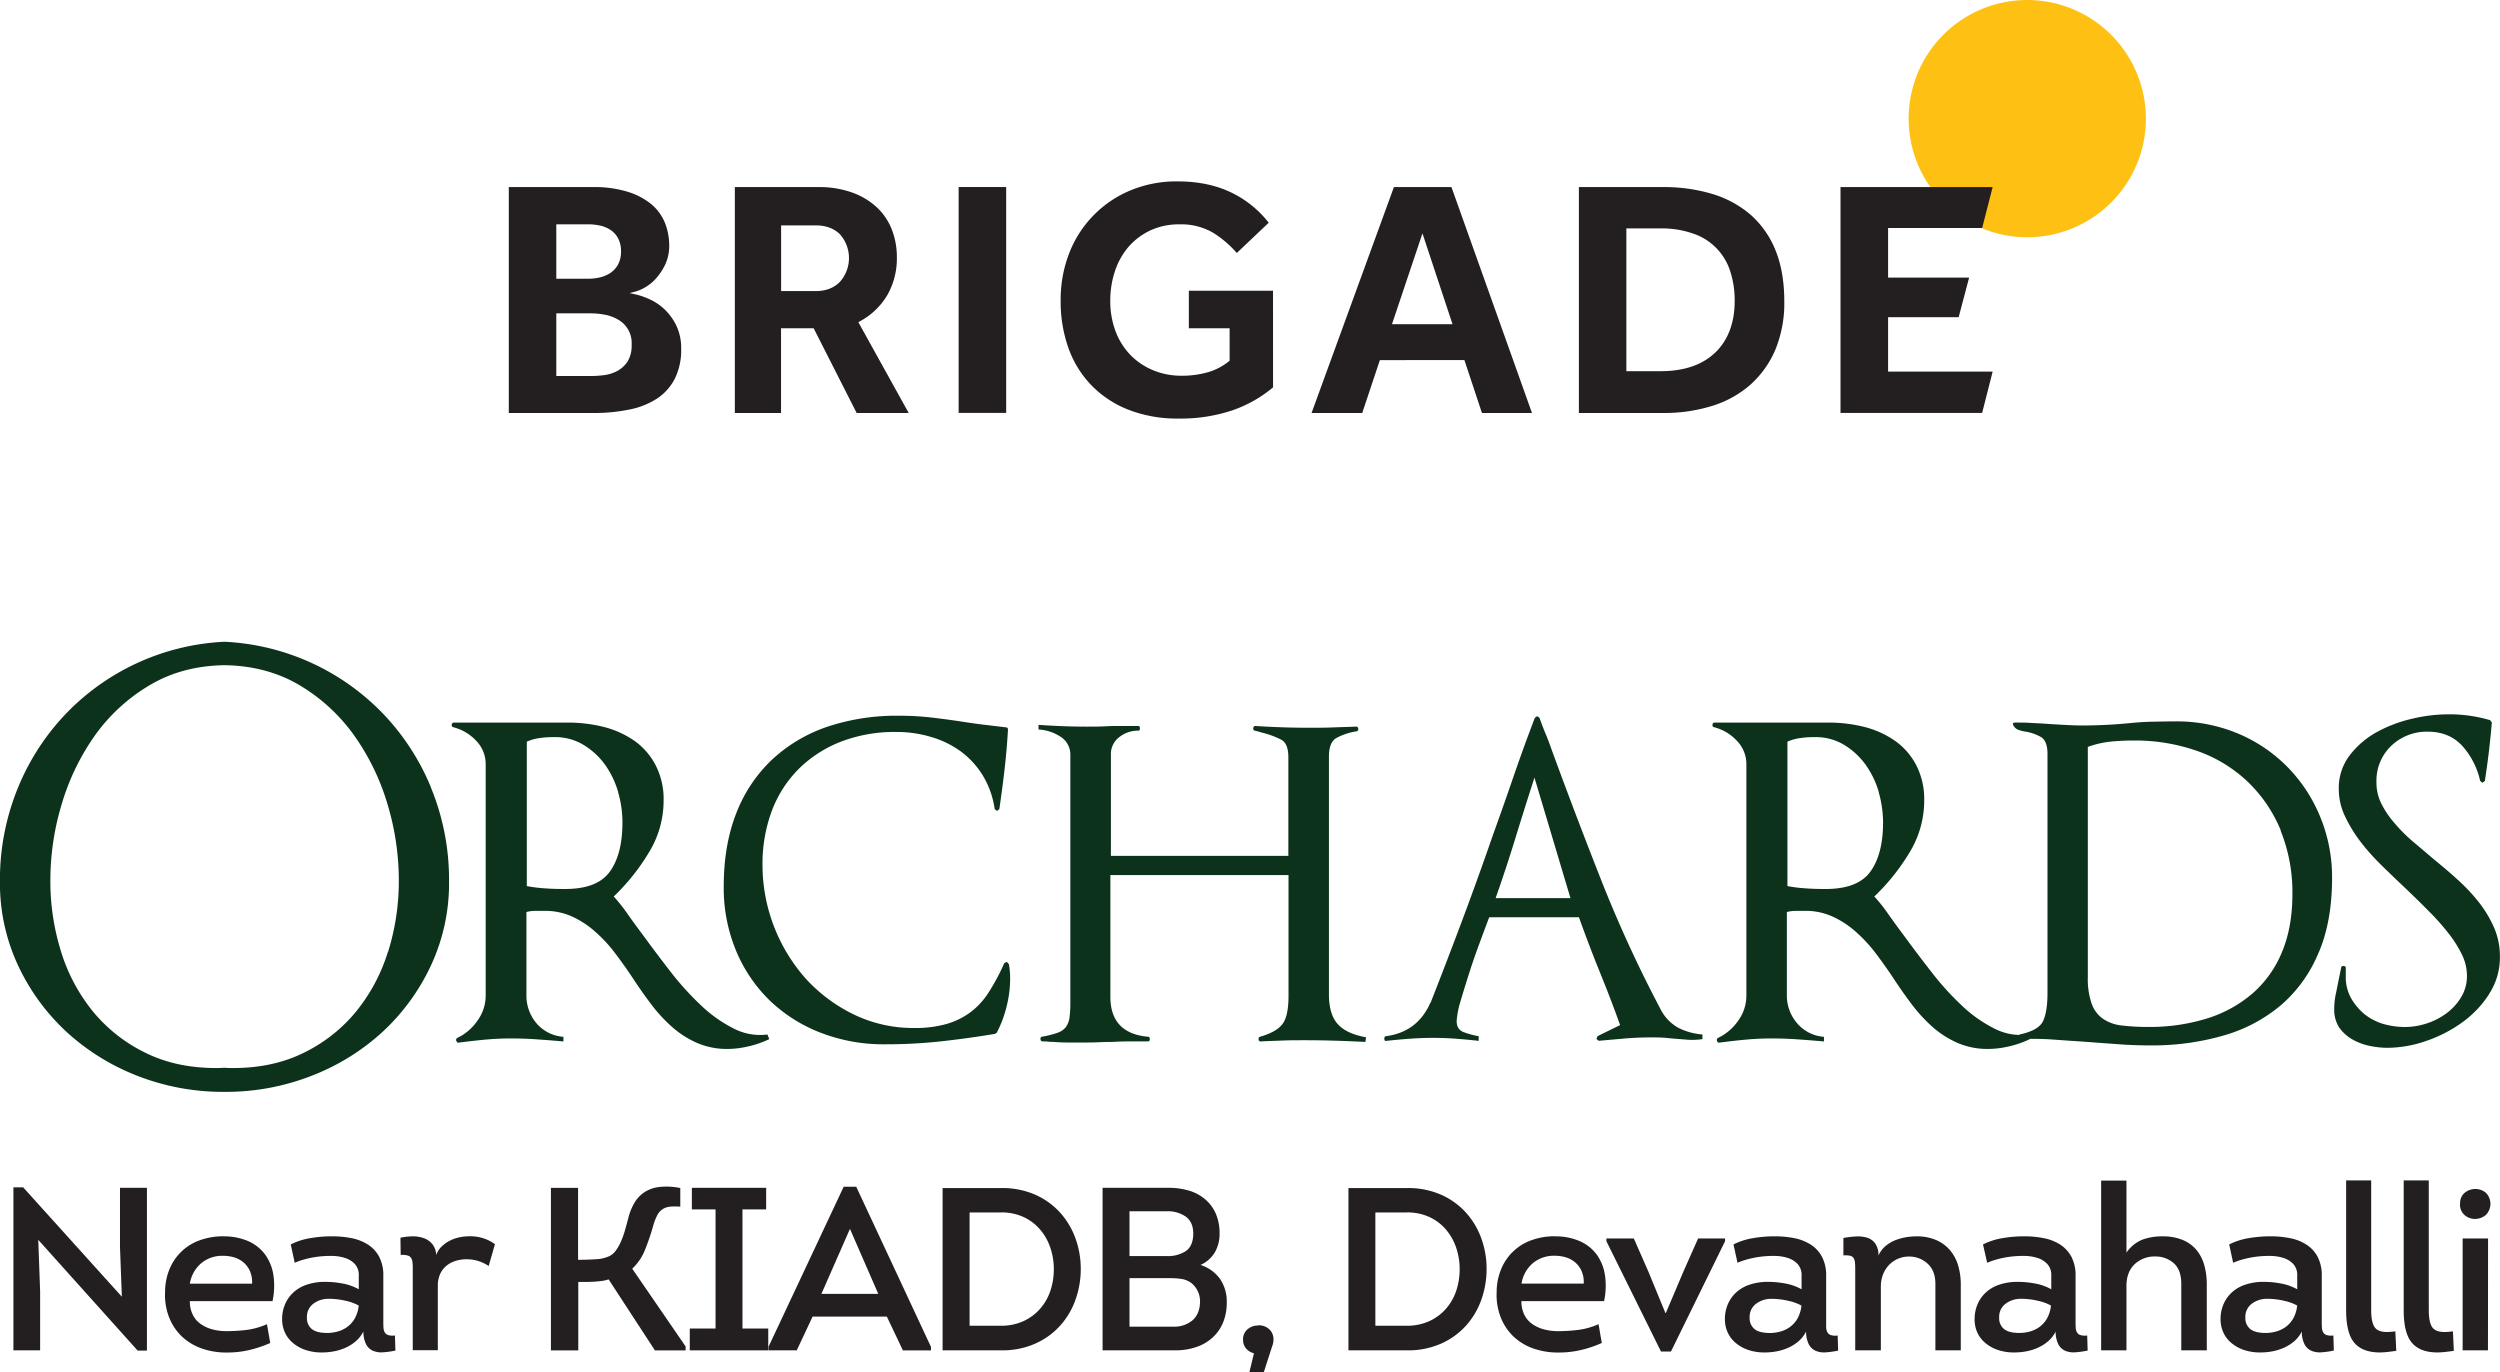 <svg id="Layer_1" data-name="Layer 1" xmlns="http://www.w3.org/2000/svg" xmlns:xlink="http://www.w3.org/1999/xlink" viewBox="0 0 1073.44 589.28"><defs><style>.cls-1{fill:none;}.cls-2{clip-path:url(#clip-path);}.cls-3{fill:#fec113;}.cls-4{fill:#231f20;}.cls-5{fill:#0d321b;}</style><clipPath id="clip-path" transform="translate(-131.68 -108.67)"><rect class="cls-1" width="1367.08" height="829.03"/></clipPath></defs><g class="cls-2"><path class="cls-3" d="M1002.18,108.67a50.94,50.94,0,1,0,50.9,50.94,51,51,0,0,0-50.9-50.94" transform="translate(-131.68 -108.67)"/><path class="cls-4" d="M421.49,271.13a27.49,27.49,0,0,0,2.67-12.66,22.72,22.72,0,0,0-2.07-10,24.35,24.35,0,0,0-5.1-7,23.28,23.28,0,0,0-6.38-4.3,32.78,32.78,0,0,0-6-2.09L402,234.5l2.62-.67a17.21,17.21,0,0,0,4.19-1.86,18.57,18.57,0,0,0,4.7-3.92,25.25,25.25,0,0,0,3.89-6,19.16,19.16,0,0,0,1.63-8,26.36,26.36,0,0,0-1.74-9.43,20.45,20.45,0,0,0-5.56-7.94,29.4,29.4,0,0,0-10.1-5.53A48.19,48.19,0,0,0,386.34,189H350.15v97h36.19a74.55,74.55,0,0,0,15.85-1.54,33.65,33.65,0,0,0,11.86-4.82,22.82,22.82,0,0,0,7.44-8.47m-50.95-66.19h13.73a23.9,23.9,0,0,1,4.93.53,13.27,13.27,0,0,1,4.56,1.85,10,10,0,0,1,3.31,3.63,11.67,11.67,0,0,1,1.26,5.68,11.51,11.51,0,0,1-1.26,5.54,10.44,10.44,0,0,1-3.22,3.61,14.08,14.08,0,0,1-4.47,1.93,21.72,21.72,0,0,1-5.11.6H370.54Zm30.54,59a12.11,12.11,0,0,1-4.41,4,16.39,16.39,0,0,1-5.68,1.77,43.57,43.57,0,0,1-5.38.37H370.54V243.22h15.07a32.12,32.12,0,0,1,5.56.54,17.55,17.55,0,0,1,5.65,2,11.53,11.53,0,0,1,6.07,10.94,12.82,12.82,0,0,1-1.81,7.28" transform="translate(-131.68 -108.67)"/><path class="cls-4" d="M499.51,286h22.35l-21.63-39,.87-.48a30.18,30.18,0,0,0,11.57-11.14,31.73,31.73,0,0,0,4.1-16.33,32.33,32.33,0,0,0-2.1-11.66,25.93,25.93,0,0,0-6.29-9.5,30.53,30.53,0,0,0-10.55-6.46A42,42,0,0,0,483,189h-35.8v97h19.84V249.61h14Zm-32.44-80.56h14.78c4.41,0,7.94,1.29,10.49,3.84a15.35,15.35,0,0,1,0,20.38c-2.57,2.67-6.1,4-10.51,4H467.07Z" transform="translate(-131.68 -108.67)"/><rect class="cls-4" x="411.62" y="80.31" width="20.41" height="96.98"/><path class="cls-4" d="M678.28,233.5H642.14v16.12h17.51v13.92l-.37.31a25.56,25.56,0,0,1-9.11,4.69,40.24,40.24,0,0,1-11.1,1.46,31.41,31.41,0,0,1-12.17-2.32,29,29,0,0,1-9.75-6.5A29.79,29.79,0,0,1,610.7,251a36.9,36.9,0,0,1-2.29-13.26,39.46,39.46,0,0,1,2-12.63,31,31,0,0,1,5.82-10.44,28.62,28.62,0,0,1,9.39-7.07A29.13,29.13,0,0,1,638.17,205a27.06,27.06,0,0,1,14.56,3.71,45.16,45.16,0,0,1,10,8.59l13.71-13a45.38,45.38,0,0,0-15.94-12.9c-6.6-3.22-14.42-4.85-23.21-4.85a51.37,51.37,0,0,0-20.38,3.94,47.79,47.79,0,0,0-26.18,27,55.27,55.27,0,0,0-3.63,20.26,59.84,59.84,0,0,0,3.41,20.56,44.34,44.34,0,0,0,10,16,45.21,45.21,0,0,0,15.88,10.36,57.79,57.79,0,0,0,21.37,3.72,69.85,69.85,0,0,0,23.19-3.57,55.08,55.08,0,0,0,17.35-9.83Z" transform="translate(-131.68 -108.67)"/><path class="cls-4" d="M760.45,263.26,768,286h21.48L754.9,189H730.19l-35.36,97h21.76l7.57-22.7Zm-18-54.38,12.91,39h-26Z" transform="translate(-131.68 -108.67)"/><path class="cls-4" d="M893.9,259a52.52,52.52,0,0,0,3.91-21c0-8.42-1.29-15.82-3.83-22a40.31,40.31,0,0,0-10.73-15.21,45.3,45.3,0,0,0-16.4-8.86A71.88,71.88,0,0,0,846,189H809.62v97h36.23a69.59,69.59,0,0,0,20.84-3,45.18,45.18,0,0,0,16.4-9A42.22,42.22,0,0,0,893.9,259m-25.7,1c-5.51,5.35-13.43,8.05-23.55,8.05H830v-61.3h14.64A40.55,40.55,0,0,1,858.78,209a25,25,0,0,1,15.83,16.18,40.42,40.42,0,0,1,1.9,12.71c0,9.34-2.8,16.79-8.31,22.15" transform="translate(-131.68 -108.67)"/><polygon class="cls-4" points="810.7 159.55 810.7 136.2 841 136.2 845.5 119.19 810.7 119.19 810.7 97.91 851.09 97.91 855.6 80.31 790.27 80.31 790.27 177.29 851.09 177.29 855.6 159.55 810.7 159.55"/><path class="cls-5" d="M453.09,557.93a38.47,38.47,0,0,1-9,1.13,32,32,0,0,1-13.47-2.74,41.13,41.13,0,0,1-10.7-7,65.69,65.69,0,0,1-8.83-9.71c-2.76-3.64-5.34-7.36-7.86-11.19q-3.48-5.24-7.34-10.34a61.83,61.83,0,0,0-8.46-9.2,40,40,0,0,0-9.95-6.6,27.83,27.83,0,0,0-12.06-2.5h-4a14.5,14.5,0,0,0-3.7.49v35.35A18.4,18.4,0,0,0,362,548a16.73,16.73,0,0,0,11.6,5.85v2c-3.82-.36-7.58-.63-11.35-.9s-7.49-.39-11.33-.39-7.48.19-11.07.52-7.26.77-11.06,1.24c-.51.18-.86,0-1.12-.61a1,1,0,0,1,.37-1.39,21.79,21.79,0,0,0,8.69-7.47,18.22,18.22,0,0,0,3.49-10.69V436.81a14.28,14.28,0,0,0-4.07-10.06,20.38,20.38,0,0,0-9.87-5.84.88.88,0,0,1-.61-1.13c.07-.58.36-.85.86-.85h49a63.13,63.13,0,0,1,15.19,1.82,40.63,40.63,0,0,1,13.19,5.88,29.49,29.49,0,0,1,9.2,10.45,31.8,31.8,0,0,1,3.51,15.43,42.68,42.68,0,0,1-6.6,22.66,90.12,90.12,0,0,1-14.82,18.43,69.86,69.86,0,0,1,6,7.58c2.15,3.05,4.51,6.27,7,9.59,3.64,5,7.51,10.11,11.55,15.33a125.77,125.77,0,0,0,12.84,14.16,57.81,57.81,0,0,0,13.95,9.94,24.67,24.67,0,0,0,14.67,2.66l.77,2a45.16,45.16,0,0,1-8.86,3.09m-56-109.16a39.23,39.23,0,0,0-5.59-11.69,31.54,31.54,0,0,0-9.23-8.56,23.53,23.53,0,0,0-12.69-3.37,41.09,41.09,0,0,0-6,.38,20.09,20.09,0,0,0-5.73,1.58v62a61.29,61.29,0,0,0,8.25,1c2.61.21,5.37.25,8.18.25,9.32,0,15.72-2.51,19.31-7.58s5.32-12.06,5.32-21a46.1,46.1,0,0,0-1.85-12.94" transform="translate(-131.68 -108.67)"/><path class="cls-5" d="M563.88,540.9a50.55,50.55,0,0,1-4.21,11.19l-.77.5c-7.95,1.34-15.84,2.4-23.63,3.26a220.48,220.48,0,0,1-23.66,1.22,74.63,74.63,0,0,1-27.62-5,65.24,65.24,0,0,1-21.93-13.94,64.22,64.22,0,0,1-14.4-21.4,70.32,70.32,0,0,1-5.23-27.41q0-17.65,5.34-31.35A62.79,62.79,0,0,1,463,435a65.89,65.89,0,0,1,23.67-14.2,93.6,93.6,0,0,1,31-4.81,120.12,120.12,0,0,1,13.59.73q6.58.76,13.06,1.74c3.32.51,6.57,1,9.71,1.37s6.32.76,9.45,1.13c.68,0,1,.32,1,1-.33,5.82-.83,11.61-1.49,17.3s-1.42,11.34-2.21,16.82l-1,.78-1-.78a38.5,38.5,0,0,0-5.09-14.41,36.55,36.55,0,0,0-9.48-10.36,41.27,41.27,0,0,0-12.72-6.2,51.23,51.23,0,0,0-14.77-2.15A64.38,64.38,0,0,0,493.08,427a53.22,53.22,0,0,0-18.17,11.55,51,51,0,0,0-11.72,18,65.08,65.08,0,0,0-4.11,23.57,73.69,73.69,0,0,0,18.41,48.57,67.71,67.71,0,0,0,20.67,15.51,58.49,58.49,0,0,0,26.14,5.87,49.36,49.36,0,0,0,13.87-1.75,31.89,31.89,0,0,0,10.28-5.08,32.22,32.22,0,0,0,7.82-8.59,94,94,0,0,0,6.63-12.44l1.12-.53.86,1c.18,1,.3,2,.39,3s.14,2,.14,3.19a49.14,49.14,0,0,1-1.53,12" transform="translate(-131.68 -108.67)"/><path class="cls-5" d="M718,556.06c-8.78-.46-17.5-.74-26.12-.74-3.17,0-6.28,0-9.32.13s-6.29.19-9.59.39a.88.88,0,0,1-.9-.89c0-.61.14-1,.65-1.13,5.14-1.48,8.44-3.5,10-6s2.22-6.41,2.22-11.71V484.39H608.45v52.26c0,10.45,5.39,16.21,16.17,17.17.51,0,.75.37.75,1s-.24,1-.75,1h-7.71c-2.33,0-4.8.07-7.46.22-1.83,0-4,.06-6.36.16s-4.52.1-6.34.1H590.5c-2.11,0-4.28-.07-6.45-.26-.68,0-1.45,0-2.37-.12a23,23,0,0,0-2.35-.1c-.51,0-.8-.32-.88-.89s.13-1,.63-1.13a40,40,0,0,0,6.45-1.6,7.87,7.87,0,0,0,3.76-2.47,8.81,8.81,0,0,0,1.61-4.16,46.28,46.28,0,0,0,.36-6.44v-106a9.12,9.12,0,0,0-4.36-8.23,19.16,19.16,0,0,0-9.31-3v-2c6.95.5,13.87.77,20.68.77,2.81,0,5.61,0,8.44-.16s5.64-.11,8.46-.11h5.24c.51,0,.72.33.72,1s-.21,1-.72,1a12.91,12.91,0,0,0-8.11,2.75,9.09,9.09,0,0,0-3.62,7.7v43.3h76.19V433.83c0-4-1.06-6.5-3.1-7.58a37.89,37.89,0,0,0-7.6-2.86c-.66-.14-1.28-.34-1.87-.52s-1.21-.33-1.88-.47a.87.87,0,0,1-.59-1.12c.07-.59.33-.89.87-.89,7.94.52,15.66.76,23.13.76,3.31,0,6.69,0,10.08-.14s6.74-.19,10.08-.35c.51,0,.78.29.89.87a1,1,0,0,1-.63,1.14,26,26,0,0,0-8.71,2.86c-2.18,1.21-3.25,3.91-3.25,8.07v102c0,5.63,1.23,9.89,3.72,12.71s6.57,4.74,12.21,5.75l-.26,1.95" transform="translate(-131.68 -108.67)"/><path class="cls-5" d="M856.1,555.08l-6.61-.52c-1.3-.14-2.65-.29-4.06-.36s-2.87-.09-4.39-.09c-3.78,0-7.6.12-11.43.45s-7.64.68-11.46,1l-1-.76.47-1.23,9.7-4.75c-2.8-7.84-5.75-15.48-8.81-23s-6-15.3-8.87-23.29H771.1c-.8,2.14-2,5.31-3.58,9.59s-3.15,8.6-4.63,13.2-2.81,8.87-4,12.95a38,38,0,0,0-1.76,8.81c0,2.51,1.08,4.13,3.26,4.86a36,36,0,0,0,6.2,1.65v2c-3.15-.36-6.4-.65-9.7-.91s-6.63-.37-10-.37-6.63.13-9.94.37-6.63.55-10,.91c-.53.14-.8-.11-.87-.76s.12-1.08.62-1.23c9.12-1.21,15.49-6,19.18-14.47v.25q7.14-18.17,13.93-36.32t13.18-36.65c3-8.26,5.88-16.53,8.71-24.75s5.82-16.44,9-24.77l1-.73,1,.73c.85,2.34,1.68,4.64,2.63,6.86s1.79,4.53,2.6,6.85q10.2,27.88,21.28,56a550,550,0,0,0,25.27,55,19.14,19.14,0,0,0,7.58,8.25,27.59,27.59,0,0,0,10.6,3v2a30.52,30.52,0,0,1-6.62.24M790.54,442.56c-2.84,8.82-5.54,17.37-8.11,25.75s-5.4,17-8.57,26H806Z" transform="translate(-131.68 -108.67)"/><path class="cls-5" d="M994.38,557.93a38.49,38.49,0,0,1-9.06,1.13,32.39,32.39,0,0,1-13.47-2.74,41.52,41.52,0,0,1-10.71-7,67.34,67.34,0,0,1-8.82-9.71q-4.11-5.46-7.84-11.19-3.5-5.24-7.34-10.34a64.18,64.18,0,0,0-8.48-9.2,39.79,39.79,0,0,0-10-6.6,27.6,27.6,0,0,0-12.05-2.5h-4a14.77,14.77,0,0,0-3.69.49v35.35A18.17,18.17,0,0,0,903.3,548a16.6,16.6,0,0,0,11.55,5.85v2c-3.81-.36-7.58-.63-11.31-.9s-7.52-.39-11.33-.39-7.52.19-11.09.52-7.26.77-11,1.24c-.52.18-.89,0-1.16-.61a1.05,1.05,0,0,1,.39-1.39,21.74,21.74,0,0,0,8.72-7.47,18.26,18.26,0,0,0,3.46-10.69V436.81a14.21,14.21,0,0,0-4.08-10.06,20.07,20.07,0,0,0-9.84-5.84.87.87,0,0,1-.6-1.13c.06-.58.36-.85.85-.85h49.05A63.05,63.05,0,0,1,932,420.75a40.62,40.62,0,0,1,13.17,5.88,29.57,29.57,0,0,1,9.23,10.45,32,32,0,0,1,3.49,15.43,42.67,42.67,0,0,1-6.59,22.66,90.16,90.16,0,0,1-14.83,18.43,68.65,68.65,0,0,1,6,7.58c2.17,3.05,4.49,6.27,7,9.59,3.65,5,7.53,10.11,11.59,15.33a122.7,122.7,0,0,0,12.8,14.16,57.62,57.62,0,0,0,13.95,9.94,24.7,24.7,0,0,0,14.67,2.66l.74,2a43.56,43.56,0,0,1-8.83,3.09m-56-109.16a38.33,38.33,0,0,0-5.61-11.69,31.68,31.68,0,0,0-9.2-8.56,23.55,23.55,0,0,0-12.71-3.37,41.54,41.54,0,0,0-6,.38,20,20,0,0,0-5.71,1.58v62a61.81,61.81,0,0,0,8.22,1c2.64.21,5.37.25,8.18.25,9.27,0,15.72-2.51,19.31-7.58s5.35-12.06,5.35-21a47.62,47.62,0,0,0-1.86-12.94" transform="translate(-131.68 -108.67)"/><path class="cls-5" d="M1127.28,517.6A59.66,59.66,0,0,1,1111.37,540a66.23,66.23,0,0,1-24.64,13.21,110.2,110.2,0,0,1-31.87,4.33c-4.31,0-8.72-.14-13.3-.48s-9-.64-13.37-1c-4.77-.32-9.61-.63-14.51-1s-9.76-.39-14.59-.24c-.47,0-.73-.34-.85-.9l.62-1.07c5.5-1.17,8.82-3.11,10.07-5.77s1.89-6.63,1.89-12V432.34c0-3.8-1-6.25-3-7.32a20,20,0,0,0-6-2.14,16,16,0,0,1-3.24-.75,3.78,3.78,0,0,1-2.24-1.74c-.69-1-.43-1.47.71-1.47,2.17,0,4.26,0,6.27.13s4,.19,6.2.34c2.47.18,5.22.34,8.24.51s5.79.27,8.44.27c3.32,0,6.65-.11,10-.27s6.65-.43,10-.74c3.13-.33,6.41-.55,9.83-.61s6.68-.14,9.85-.14a68.26,68.26,0,0,1,26.76,5.23A65.22,65.22,0,0,1,1113.87,438a66.2,66.2,0,0,1,14.05,21.4,68,68,0,0,1,5.1,26.28c0,12.26-1.9,23-5.74,32M1111,465.24a61.16,61.16,0,0,0-14.12-20.83,60.51,60.51,0,0,0-21.47-13.19,80.56,80.56,0,0,0-27.53-4.59c-3.28,0-6.66.15-10,.48a41.44,41.44,0,0,0-9.74,2.26v98.81a32.55,32.55,0,0,0,1.65,11.45,13.21,13.21,0,0,0,4.87,6.49,17.69,17.69,0,0,0,8,2.86,92.14,92.14,0,0,0,11.61.63,82.43,82.43,0,0,0,25-3.62,54.81,54.81,0,0,0,19.54-10.72,47.07,47.07,0,0,0,12.69-17.8c3-7.11,4.48-15.42,4.48-24.87a70.56,70.56,0,0,0-5.09-27.36" transform="translate(-131.68 -108.67)"/><path class="cls-5" d="M1200.5,535.43a44.7,44.7,0,0,1-11.7,12.3,58.76,58.76,0,0,1-15.67,8,51.51,51.51,0,0,1-16.33,2.85,39,39,0,0,1-7.84-.87,25,25,0,0,1-7.44-2.86,17.81,17.81,0,0,1-5.51-5.08,14.2,14.2,0,0,1-2.07-7.87,31.42,31.42,0,0,1,.59-6c.42-1.91.79-3.85,1.14-5.65l1.23-6c0-.52.34-.8,1-.8s1,.28,1,.8V528a18.43,18.43,0,0,0,2.24,9.19,24.89,24.89,0,0,0,5.7,6.86,23.79,23.79,0,0,0,8.12,4.26,33.93,33.93,0,0,0,9.33,1.33,30.34,30.34,0,0,0,9.23-1.49,29,29,0,0,0,8.56-4.36,23.65,23.65,0,0,0,6.38-7,17.34,17.34,0,0,0,2.47-9.12,20.89,20.89,0,0,0-2.24-9.3,50.87,50.87,0,0,0-6-9.35,100.91,100.91,0,0,0-8.5-9.47c-3.1-3.16-6.36-6.31-9.67-9.48-3.49-3.29-7-6.65-10.46-10.05a93.56,93.56,0,0,1-9.22-10.45,61.16,61.16,0,0,1-6.48-10.85,26.92,26.92,0,0,1-2.46-11.2,23.12,23.12,0,0,1,4.7-14.56,37.6,37.6,0,0,1,11.72-10,59.08,59.08,0,0,1,15.17-5.71,68.36,68.36,0,0,1,15.2-1.87,61.8,61.8,0,0,1,18.18,2.51l.74,1c-.67,8.11-1.65,16.52-3,25.11l-1,.77-1-.77a33.29,33.29,0,0,0-7.58-14.94c-3.73-4.12-8.69-6.22-14.85-6.22a22,22,0,0,0-15.79,6.1,20.71,20.71,0,0,0-6.32,15.58,20,20,0,0,0,2.1,9.19,38.79,38.79,0,0,0,5.5,8.19,68.16,68.16,0,0,0,7.81,7.89l9.22,7.83c3.51,2.86,7,5.78,10.32,8.85a76,76,0,0,1,9.11,9.72,49.57,49.57,0,0,1,6.46,10.82,30.59,30.59,0,0,1,2.49,12.45,28.66,28.66,0,0,1-4.61,15.94" transform="translate(-131.68 -108.67)"/><path class="cls-5" d="M316.68,446.65A101.44,101.44,0,0,0,295,413.93a101.16,101.16,0,0,0-66.81-29.7v-.05l-.11.05-.14-.05v.05a101.11,101.11,0,0,0-66.79,29.7,101.58,101.58,0,0,0-21.65,32.72,103.8,103.8,0,0,0-7.84,40.46,83.31,83.31,0,0,0,7.84,36.23,91.57,91.57,0,0,0,21,28.63,97,97,0,0,0,30.6,18.8,100.9,100.9,0,0,0,36.6,6.72h.7A100.75,100.75,0,0,0,265,570.77,96.5,96.5,0,0,0,295.65,552a91.26,91.26,0,0,0,21-28.63,83.45,83.45,0,0,0,7.84-36.23,104,104,0,0,0-7.84-40.46m-18.42,70.74A76.26,76.26,0,0,1,284.58,543a66.84,66.84,0,0,1-22.42,17.68c-8.87,4.41-19,6.58-30.46,6.58-1.2,0-2.34,0-3.49-.12H228c-1.13.07-2.27.12-3.44.12-11.46,0-21.63-2.17-30.49-6.58A67.24,67.24,0,0,1,171.61,543a76.26,76.26,0,0,1-13.68-25.62,101.13,101.13,0,0,1-4.62-30.78,113.23,113.23,0,0,1,5-33.1,100.16,100.16,0,0,1,14.54-29.63,77.07,77.07,0,0,1,23.81-21.41c9.13-5.27,19.65-8,31.45-8.17q17.7.27,31.47,8.17a77.31,77.31,0,0,1,23.75,21.41,99.79,99.79,0,0,1,14.59,29.63,113.53,113.53,0,0,1,5,33.1,102.06,102.06,0,0,1-4.61,30.78" transform="translate(-131.68 -108.67)"/><polygon class="cls-4" points="16.43 532.36 17.23 554.49 17.23 579.81 5.76 579.81 5.76 509.82 9.95 509.82 52.32 556.78 51.52 535.45 51.52 510.02 63.09 510.02 63.09 579.91 59.1 579.91 16.43 532.36"/><path class="cls-4" d="M227.46,639.53a26.09,26.09,0,0,1,10.87,2.09,18,18,0,0,1,7.27,5.83,20.19,20.19,0,0,1,3.49,8.83,31.63,31.63,0,0,1-.39,11.06H213.2a12.88,12.88,0,0,0,1.2,5.74,10.53,10.53,0,0,0,3.34,4,15.44,15.44,0,0,0,5,2.35,22.61,22.61,0,0,0,6.13.8,71,71,0,0,0,8.87-.55,31.07,31.07,0,0,0,8.57-2.44l1.4,8.07a48,48,0,0,1-8.88,3,40.59,40.59,0,0,1-9.27,1.1,32,32,0,0,1-11-1.65,24.12,24.12,0,0,1-8.63-5.08,22.91,22.91,0,0,1-5.58-8.23,26.28,26.28,0,0,1-1.79-11A25.54,25.54,0,0,1,204.73,653a21.91,21.91,0,0,1,13.36-12,29.33,29.33,0,0,1,9.37-1.5m-.1,8.38a14.11,14.11,0,0,0-9.22,3.13,14.52,14.52,0,0,0-4.94,8.83h26.72a12,12,0,0,0-.9-5.34,10.47,10.47,0,0,0-2.74-3.74,11.23,11.23,0,0,0-4-2.19,16.78,16.78,0,0,0-4.88-.69" transform="translate(-131.68 -108.67)"/><path class="cls-4" d="M287.67,680.4a13.08,13.08,0,0,1-3.13,4.09,18.08,18.08,0,0,1-4.34,2.79,22.34,22.34,0,0,1-5,1.6,28,28,0,0,1-5.14.5,21.53,21.53,0,0,1-7.58-1.2,16.58,16.58,0,0,1-5.38-3.19,12.59,12.59,0,0,1-3.24-4.54,13.8,13.8,0,0,1-1.05-5.33,16.23,16.23,0,0,1,1.2-6.28,14.89,14.89,0,0,1,3.49-5.09,16,16,0,0,1,5.78-3.43,24.34,24.34,0,0,1,8.18-1.25,39.69,39.69,0,0,1,7.27.7,22.17,22.17,0,0,1,7,2.49v-6a6.84,6.84,0,0,0-1.64-4.79,9.89,9.89,0,0,0-4.19-2.64,19.21,19.21,0,0,0-5.68-.9,43.57,43.57,0,0,0-6.18.35,40.58,40.58,0,0,0-5.69,1.15,27.76,27.76,0,0,0-4.13,1.45l-1.7-7.88a28.79,28.79,0,0,1,8.33-2.69,54.61,54.61,0,0,1,9.42-.8,42,42,0,0,1,8.37.8,20.21,20.21,0,0,1,7,2.74,14.1,14.1,0,0,1,4.84,5.23,17.23,17.23,0,0,1,1.79,8.28v18.94c0,1.13,0,2.13.05,3a4.89,4.89,0,0,0,.5,2.14,2.7,2.7,0,0,0,1.44,1.25,6.82,6.82,0,0,0,3,.2l.2,6.48a37.59,37.59,0,0,1-5.33.75,9.29,9.29,0,0,1-4.29-.65,6.17,6.17,0,0,1-2.94-2.74,12.18,12.18,0,0,1-1.2-5.54m-2-11.16a20,20,0,0,0-5.48-2,31.17,31.17,0,0,0-7.28-.89,10.85,10.85,0,0,0-6.68,2.09,7,7,0,0,0-2.79,6,5.94,5.94,0,0,0,2.09,4.89q2.1,1.7,6.68,1.69a16.73,16.73,0,0,0,4.34-.6,12.76,12.76,0,0,0,4.14-1.94,11.76,11.76,0,0,0,3.24-3.59,14,14,0,0,0,1.74-5.63" transform="translate(-131.68 -108.67)"/><path class="cls-4" d="M319,647.51a9,9,0,0,1,2.19-3.49,14.16,14.16,0,0,1,3.39-2.5A16.54,16.54,0,0,1,328.7,640a20.56,20.56,0,0,1,4.44-.5,17.85,17.85,0,0,1,5.88.8,17.36,17.36,0,0,1,5.18,2.59l-2.69,9.37a17,17,0,0,0-9.57-2.89,15.39,15.39,0,0,0-4.64.7,11.33,11.33,0,0,0-3.93,2.09,9.88,9.88,0,0,0-2.7,3.54,11.91,11.91,0,0,0-1,5v27.72H308.91V653.69c0-1.07,0-2-.1-2.79a4.92,4.92,0,0,0-.55-2,2.55,2.55,0,0,0-1.54-1.14,8.46,8.46,0,0,0-3-.25l-.1-7.38a24.4,24.4,0,0,1,5.33-.6,13.65,13.65,0,0,1,4.78.8,8.35,8.35,0,0,1,3.59,2.54,7.87,7.87,0,0,1,1.65,4.64" transform="translate(-131.68 -108.67)"/><path class="cls-4" d="M379.89,649.6q4,0,7.68-.25a15.22,15.22,0,0,0,6-1.44,8,8,0,0,0,2.69-2.5,21.65,21.65,0,0,0,2.15-3.89,39.35,39.35,0,0,0,1.69-4.83q.75-2.64,1.44-5.33a24.62,24.62,0,0,1,2.5-6.14,13.94,13.94,0,0,1,4.18-4.53,14.68,14.68,0,0,1,6.38-2.34,28.74,28.74,0,0,1,9.18.44v8a25.14,25.14,0,0,0-4.44,0,7,7,0,0,0-3.19,1.1,6.81,6.81,0,0,0-2.24,2.54,22.43,22.43,0,0,0-1.7,4.34,97.29,97.29,0,0,1-3.59,10.56,22,22,0,0,1-5.48,8.08l22.93,33.4v1.69H412.89L393,658a13.74,13.74,0,0,1-2.79.65c-1.13.17-2.33.28-3.59.35s-2.48.1-3.64.1h-3v29.41H368.23V618.7h11.66Z" transform="translate(-131.68 -108.67)"/><polygon class="cls-4" points="329.87 570.44 329.87 579.81 296.17 579.81 296.17 570.44 307.24 570.44 307.24 519.29 297.07 519.29 297.07 510.02 328.97 510.02 328.97 519.29 318.8 519.29 318.8 570.44 329.87 570.44"/><path class="cls-4" d="M480.58,674l-6.78,14.46H461.64V687l32.3-68.78h5.38L531.42,687v1.5H519.36L512.48,674Zm3.79-9.77h24.42l-12.16-27.91Z" transform="translate(-131.68 -108.67)"/><path class="cls-4" d="M561.63,618.79a35.21,35.21,0,0,1,14.51,2.84,31.75,31.75,0,0,1,10.66,7.63,33.34,33.34,0,0,1,6.63,11.07,38,38,0,0,1,2.3,13.16,39.18,39.18,0,0,1-2.25,13.21,33,33,0,0,1-6.58,11.16,31.71,31.71,0,0,1-10.72,7.73,34.83,34.83,0,0,1-14.55,2.89H536.41V618.79Zm-.2,59.12a22.89,22.89,0,0,0,9.62-1.94,21.2,21.2,0,0,0,7.18-5.29,22.6,22.6,0,0,0,4.44-7.72,29.07,29.07,0,0,0,1.49-9.37,28.44,28.44,0,0,0-1.54-9.33,23.83,23.83,0,0,0-4.44-7.77,20.9,20.9,0,0,0-7.08-5.29,22.56,22.56,0,0,0-9.57-1.94H548v48.65Z" transform="translate(-131.68 -108.67)"/><path class="cls-4" d="M655.34,638.33a15.78,15.78,0,0,1-2,8,13.55,13.55,0,0,1-6.18,5.48,16.41,16.41,0,0,1,8.37,6,17.21,17.21,0,0,1,2.89,10.12,22.28,22.28,0,0,1-1.54,8.48,18.11,18.11,0,0,1-4.44,6.48,19.75,19.75,0,0,1-7,4.13,27.19,27.19,0,0,1-9.17,1.45H605.1V618.69h28.31a30.34,30.34,0,0,1,8.77,1.2,19.08,19.08,0,0,1,6.93,3.69,17.14,17.14,0,0,1,4.59,6.18,21,21,0,0,1,1.64,8.57m-38.68-9.57V648h16a14.09,14.09,0,0,0,8.18-2.14q3.09-2.15,3.19-7.23t-3.14-7.52a13.45,13.45,0,0,0-8.23-2.35Zm0,28.72v20.83H635.6a12.06,12.06,0,0,0,8-2.64q3.14-2.64,3.34-7.73a10.18,10.18,0,0,0-3.59-8.27,9.55,9.55,0,0,0-4.34-1.85,32.42,32.42,0,0,0-4.73-.34Z" transform="translate(-131.68 -108.67)"/><path class="cls-4" d="M672,677.71a6.75,6.75,0,0,1,3.39.8,6.16,6.16,0,0,1,2.19,2,6,6,0,0,1,.9,2.9,8.24,8.24,0,0,1-.6,3.43L674.28,698H668.1l2-8.27a6.45,6.45,0,0,1-3.34-2,5.67,5.67,0,0,1-1.34-3.84,5.56,5.56,0,0,1,1.89-4.43,6.89,6.89,0,0,1,4.69-1.65" transform="translate(-131.68 -108.67)"/><path class="cls-4" d="M735.89,618.79a35.21,35.21,0,0,1,14.51,2.84,31.75,31.75,0,0,1,10.66,7.63,33.34,33.34,0,0,1,6.63,11.07,38,38,0,0,1,2.3,13.16,39.18,39.18,0,0,1-2.25,13.21,33,33,0,0,1-6.58,11.16,31.71,31.71,0,0,1-10.72,7.73,34.83,34.83,0,0,1-14.55,2.89H710.67V618.79Zm-.2,59.12a22.89,22.89,0,0,0,9.62-1.94,21.2,21.2,0,0,0,7.18-5.29,22.6,22.6,0,0,0,4.44-7.72,29.07,29.07,0,0,0,1.49-9.37,28.44,28.44,0,0,0-1.54-9.33,23.83,23.83,0,0,0-4.44-7.77,20.9,20.9,0,0,0-7.08-5.29,22.56,22.56,0,0,0-9.57-1.94H722.23v48.65Z" transform="translate(-131.68 -108.67)"/><path class="cls-4" d="M799.2,639.53a26.07,26.07,0,0,1,10.86,2.09,18,18,0,0,1,7.28,5.83,20.31,20.31,0,0,1,3.49,8.83,31.41,31.41,0,0,1-.4,11.06H784.94a12.88,12.88,0,0,0,1.2,5.74,10.35,10.35,0,0,0,3.34,4,15.38,15.38,0,0,0,5,2.35,22.66,22.66,0,0,0,6.13.8,70.76,70.76,0,0,0,8.87-.55,31.13,31.13,0,0,0,8.58-2.44l1.39,8.07a48.17,48.17,0,0,1-8.87,3,40.66,40.66,0,0,1-9.27,1.1,32.06,32.06,0,0,1-11-1.65,24,24,0,0,1-8.62-5.08,22.91,22.91,0,0,1-5.58-8.23,26.28,26.28,0,0,1-1.8-11,25.54,25.54,0,0,1,2.2-10.47,21.93,21.93,0,0,1,13.35-12,29.39,29.39,0,0,1,9.38-1.5m-.1,8.38a14.13,14.13,0,0,0-9.23,3.13,14.51,14.51,0,0,0-4.93,8.83h26.72a12.28,12.28,0,0,0-.9-5.34,10.47,10.47,0,0,0-2.74-3.74,11.31,11.31,0,0,0-4-2.19,16.88,16.88,0,0,0-4.88-.69" transform="translate(-131.68 -108.67)"/><polygon class="cls-4" points="713.18 580.31 689.75 532.95 689.75 531.76 701.52 531.76 707.7 545.82 715.08 563.76 715.28 563.76 722.85 545.91 729.13 531.76 740.7 531.76 740.7 532.95 717.47 580.31 713.18 580.31"/><path class="cls-4" d="M907.16,680.4a13.08,13.08,0,0,1-3.13,4.09,18.08,18.08,0,0,1-4.34,2.79,22.26,22.26,0,0,1-5,1.6,27.83,27.83,0,0,1-5.13.5,21.53,21.53,0,0,1-7.58-1.2,16.48,16.48,0,0,1-5.38-3.19,12.59,12.59,0,0,1-3.24-4.54,13.8,13.8,0,0,1-1.05-5.33,16.23,16.23,0,0,1,1.2-6.28,14.89,14.89,0,0,1,3.49-5.09,16,16,0,0,1,5.78-3.43,24.34,24.34,0,0,1,8.18-1.25,39.69,39.69,0,0,1,7.27.7,22.17,22.17,0,0,1,7,2.49v-6a6.84,6.84,0,0,0-1.64-4.79,9.89,9.89,0,0,0-4.19-2.64,19.21,19.21,0,0,0-5.68-.9,43.48,43.48,0,0,0-6.18.35,40.29,40.29,0,0,0-5.69,1.15,27.76,27.76,0,0,0-4.13,1.45L876,643a28.79,28.79,0,0,1,8.33-2.69,54.61,54.61,0,0,1,9.42-.8,42,42,0,0,1,8.37.8,20.21,20.21,0,0,1,7,2.74A14.1,14.1,0,0,1,914,648.3a17.23,17.23,0,0,1,1.79,8.28v18.94c0,1.13,0,2.13,0,3a4.89,4.89,0,0,0,.5,2.14,2.7,2.7,0,0,0,1.44,1.25,6.82,6.82,0,0,0,3,.2l.2,6.48a37.59,37.59,0,0,1-5.33.75,9.29,9.29,0,0,1-4.29-.65,6.17,6.17,0,0,1-2.94-2.74,12.18,12.18,0,0,1-1.2-5.54m-2-11.16a20,20,0,0,0-5.48-2,31.17,31.17,0,0,0-7.28-.89,10.85,10.85,0,0,0-6.68,2.09,7,7,0,0,0-2.79,6,5.94,5.94,0,0,0,2.09,4.89c1.4,1.13,3.62,1.69,6.68,1.69a16.73,16.73,0,0,0,4.34-.6,12.76,12.76,0,0,0,4.14-1.94,11.76,11.76,0,0,0,3.24-3.59,14.21,14.21,0,0,0,1.74-5.63" transform="translate(-131.68 -108.67)"/><path class="cls-4" d="M962.69,688.48V660.27q.1-5.68-3.14-8.83a11.6,11.6,0,0,0-8.12-3.24,11.82,11.82,0,0,0-8.63,3.59,12.48,12.48,0,0,0-2.59,4.09,14.29,14.29,0,0,0-.94,5.28v27.32h-11v-34.1c0-1.39,0-2.54-.1-3.44a4.43,4.43,0,0,0-.6-2.09,2.46,2.46,0,0,0-1.54-1,10.85,10.85,0,0,0-2.84-.15v-7.47a39.88,39.88,0,0,1,5.28-.65,14,14,0,0,1,4.83.5,6.8,6.8,0,0,1,3.54,2.49,8.54,8.54,0,0,1,1.4,5.23,11,11,0,0,1,2.79-3.88,14.62,14.62,0,0,1,4-2.55,22.55,22.55,0,0,1,4.68-1.39,26.67,26.67,0,0,1,4.84-.45,20.78,20.78,0,0,1,8.47,1.59,16.42,16.42,0,0,1,5.93,4.34,17.91,17.91,0,0,1,3.49,6.53,28.28,28.28,0,0,1,1.15,8.28v28.21Z" transform="translate(-131.68 -108.67)"/><path class="cls-4" d="M1014.33,680.4a13.11,13.11,0,0,1-3.14,4.09,17.83,17.83,0,0,1-4.33,2.79,22.26,22.26,0,0,1-5,1.6,27.83,27.83,0,0,1-5.13.5,21.53,21.53,0,0,1-7.58-1.2,16.48,16.48,0,0,1-5.38-3.19,12.47,12.47,0,0,1-3.24-4.54,13.8,13.8,0,0,1-1-5.33,16.23,16.23,0,0,1,1.2-6.28,14.75,14.75,0,0,1,3.49-5.09,15.92,15.92,0,0,1,5.78-3.43,24.28,24.28,0,0,1,8.17-1.25,39.8,39.8,0,0,1,7.28.7,22.17,22.17,0,0,1,7,2.49v-6a6.8,6.8,0,0,0-1.65-4.79,9.8,9.8,0,0,0-4.18-2.64,19.28,19.28,0,0,0-5.69-.9,43.65,43.65,0,0,0-6.18.35,40.14,40.14,0,0,0-5.68,1.15,28.37,28.37,0,0,0-4.14,1.45L983.13,643a28.82,28.82,0,0,1,8.32-2.69,54.61,54.61,0,0,1,9.42-.8,42,42,0,0,1,8.38.8,20.21,20.21,0,0,1,7,2.74,14.07,14.07,0,0,1,4.83,5.23,17.11,17.11,0,0,1,1.8,8.28v18.94c0,1.13,0,2.13.05,3a5,5,0,0,0,.49,2.14,2.69,2.69,0,0,0,1.45,1.25,6.81,6.81,0,0,0,3,.2l.2,6.48a37.79,37.79,0,0,1-5.33.75,9.29,9.29,0,0,1-4.29-.65,6.17,6.17,0,0,1-2.94-2.74,12.18,12.18,0,0,1-1.2-5.54m-2-11.16a20.27,20.27,0,0,0-5.48-2,31.17,31.17,0,0,0-7.28-.89,10.85,10.85,0,0,0-6.68,2.09,7,7,0,0,0-2.79,6,5.91,5.91,0,0,0,2.09,4.89c1.4,1.13,3.62,1.69,6.68,1.69a16.79,16.79,0,0,0,4.34-.6,12.71,12.71,0,0,0,4.13-1.94,11.51,11.51,0,0,0,3.24-3.59,14,14,0,0,0,1.75-5.63" transform="translate(-131.68 -108.67)"/><path class="cls-4" d="M1068.27,688.48V660.27q.09-6-3-9a11.65,11.65,0,0,0-8.18-3.09,12.34,12.34,0,0,0-8.87,3.34q-3.49,3.35-3.49,9.32v27.62h-10.87V615.6h10.87v30.91a15.29,15.29,0,0,1,6.88-5.58,24.65,24.65,0,0,1,8.57-1.4,22.24,22.24,0,0,1,8.58,1.5,15.49,15.49,0,0,1,5.93,4.23,17.52,17.52,0,0,1,3.44,6.58,30.67,30.67,0,0,1,1.09,8.43v28.21Z" transform="translate(-131.68 -108.67)"/><path class="cls-4" d="M1120,680.4a13.26,13.26,0,0,1-3.14,4.09,18.08,18.08,0,0,1-4.34,2.79,22.34,22.34,0,0,1-5,1.6,28,28,0,0,1-5.14.5,21.53,21.53,0,0,1-7.58-1.2,16.58,16.58,0,0,1-5.38-3.19,12.59,12.59,0,0,1-3.24-4.54,13.8,13.8,0,0,1-1.05-5.33,16.23,16.23,0,0,1,1.2-6.28,14.89,14.89,0,0,1,3.49-5.09,16,16,0,0,1,5.78-3.43,24.34,24.34,0,0,1,8.18-1.25,39.69,39.69,0,0,1,7.27.7,22.17,22.17,0,0,1,7,2.49v-6a6.84,6.84,0,0,0-1.64-4.79,9.89,9.89,0,0,0-4.19-2.64,19.21,19.21,0,0,0-5.68-.9,43.57,43.57,0,0,0-6.18.35,40.58,40.58,0,0,0-5.69,1.15,27.76,27.76,0,0,0-4.13,1.45l-1.7-7.88a28.89,28.89,0,0,1,8.33-2.69,54.61,54.61,0,0,1,9.42-.8,42,42,0,0,1,8.37.8,20.21,20.21,0,0,1,7,2.74,14.1,14.1,0,0,1,4.84,5.23,17.23,17.23,0,0,1,1.79,8.28v18.94c0,1.13,0,2.13.05,3a4.89,4.89,0,0,0,.5,2.14,2.7,2.7,0,0,0,1.44,1.25,6.85,6.85,0,0,0,3,.2l.19,6.48a37.59,37.59,0,0,1-5.33.75,9.29,9.29,0,0,1-4.29-.65,6.17,6.17,0,0,1-2.94-2.74,12.07,12.07,0,0,1-1.19-5.54m-2-11.16a20,20,0,0,0-5.48-2,31.17,31.17,0,0,0-7.28-.89,10.85,10.85,0,0,0-6.68,2.09,7,7,0,0,0-2.79,6,5.94,5.94,0,0,0,2.09,4.89q2.1,1.7,6.68,1.69a16.73,16.73,0,0,0,4.34-.6,12.76,12.76,0,0,0,4.14-1.94,11.76,11.76,0,0,0,3.24-3.59,13.89,13.89,0,0,0,1.74-5.63" transform="translate(-131.68 -108.67)"/><path class="cls-4" d="M1149.81,615.5v55.63q0,5.08,1.4,7.28t5.38,2.19a27.21,27.21,0,0,0,3.59-.29l.4,8.37c-1.33.2-2.61.36-3.84.5a33.76,33.76,0,0,1-3.54.2q-7.28-.11-10.71-4.24t-3.44-13.91V615.5Z" transform="translate(-131.68 -108.67)"/><path class="cls-4" d="M1174.54,615.5v55.63q0,5.08,1.39,7.28t5.39,2.19a27.47,27.47,0,0,0,3.59-.29l.39,8.37c-1.33.2-2.61.36-3.83.5a33.76,33.76,0,0,1-3.54.2q-7.28-.11-10.72-4.24t-3.44-13.91V615.5Z" transform="translate(-131.68 -108.67)"/><path class="cls-4" d="M1188,625.57a5.7,5.7,0,0,1,2-4.78,7.2,7.2,0,0,1,4.53-1.6,7,7,0,0,1,4.49,1.6,6.75,6.75,0,0,1,0,9.57,7.35,7.35,0,0,1-4.39,1.69,6.73,6.73,0,0,1-4.58-1.54,5.89,5.89,0,0,1-2.1-4.94m12,62.91h-10.87V640.43H1200Z" transform="translate(-131.68 -108.67)"/></g></svg>